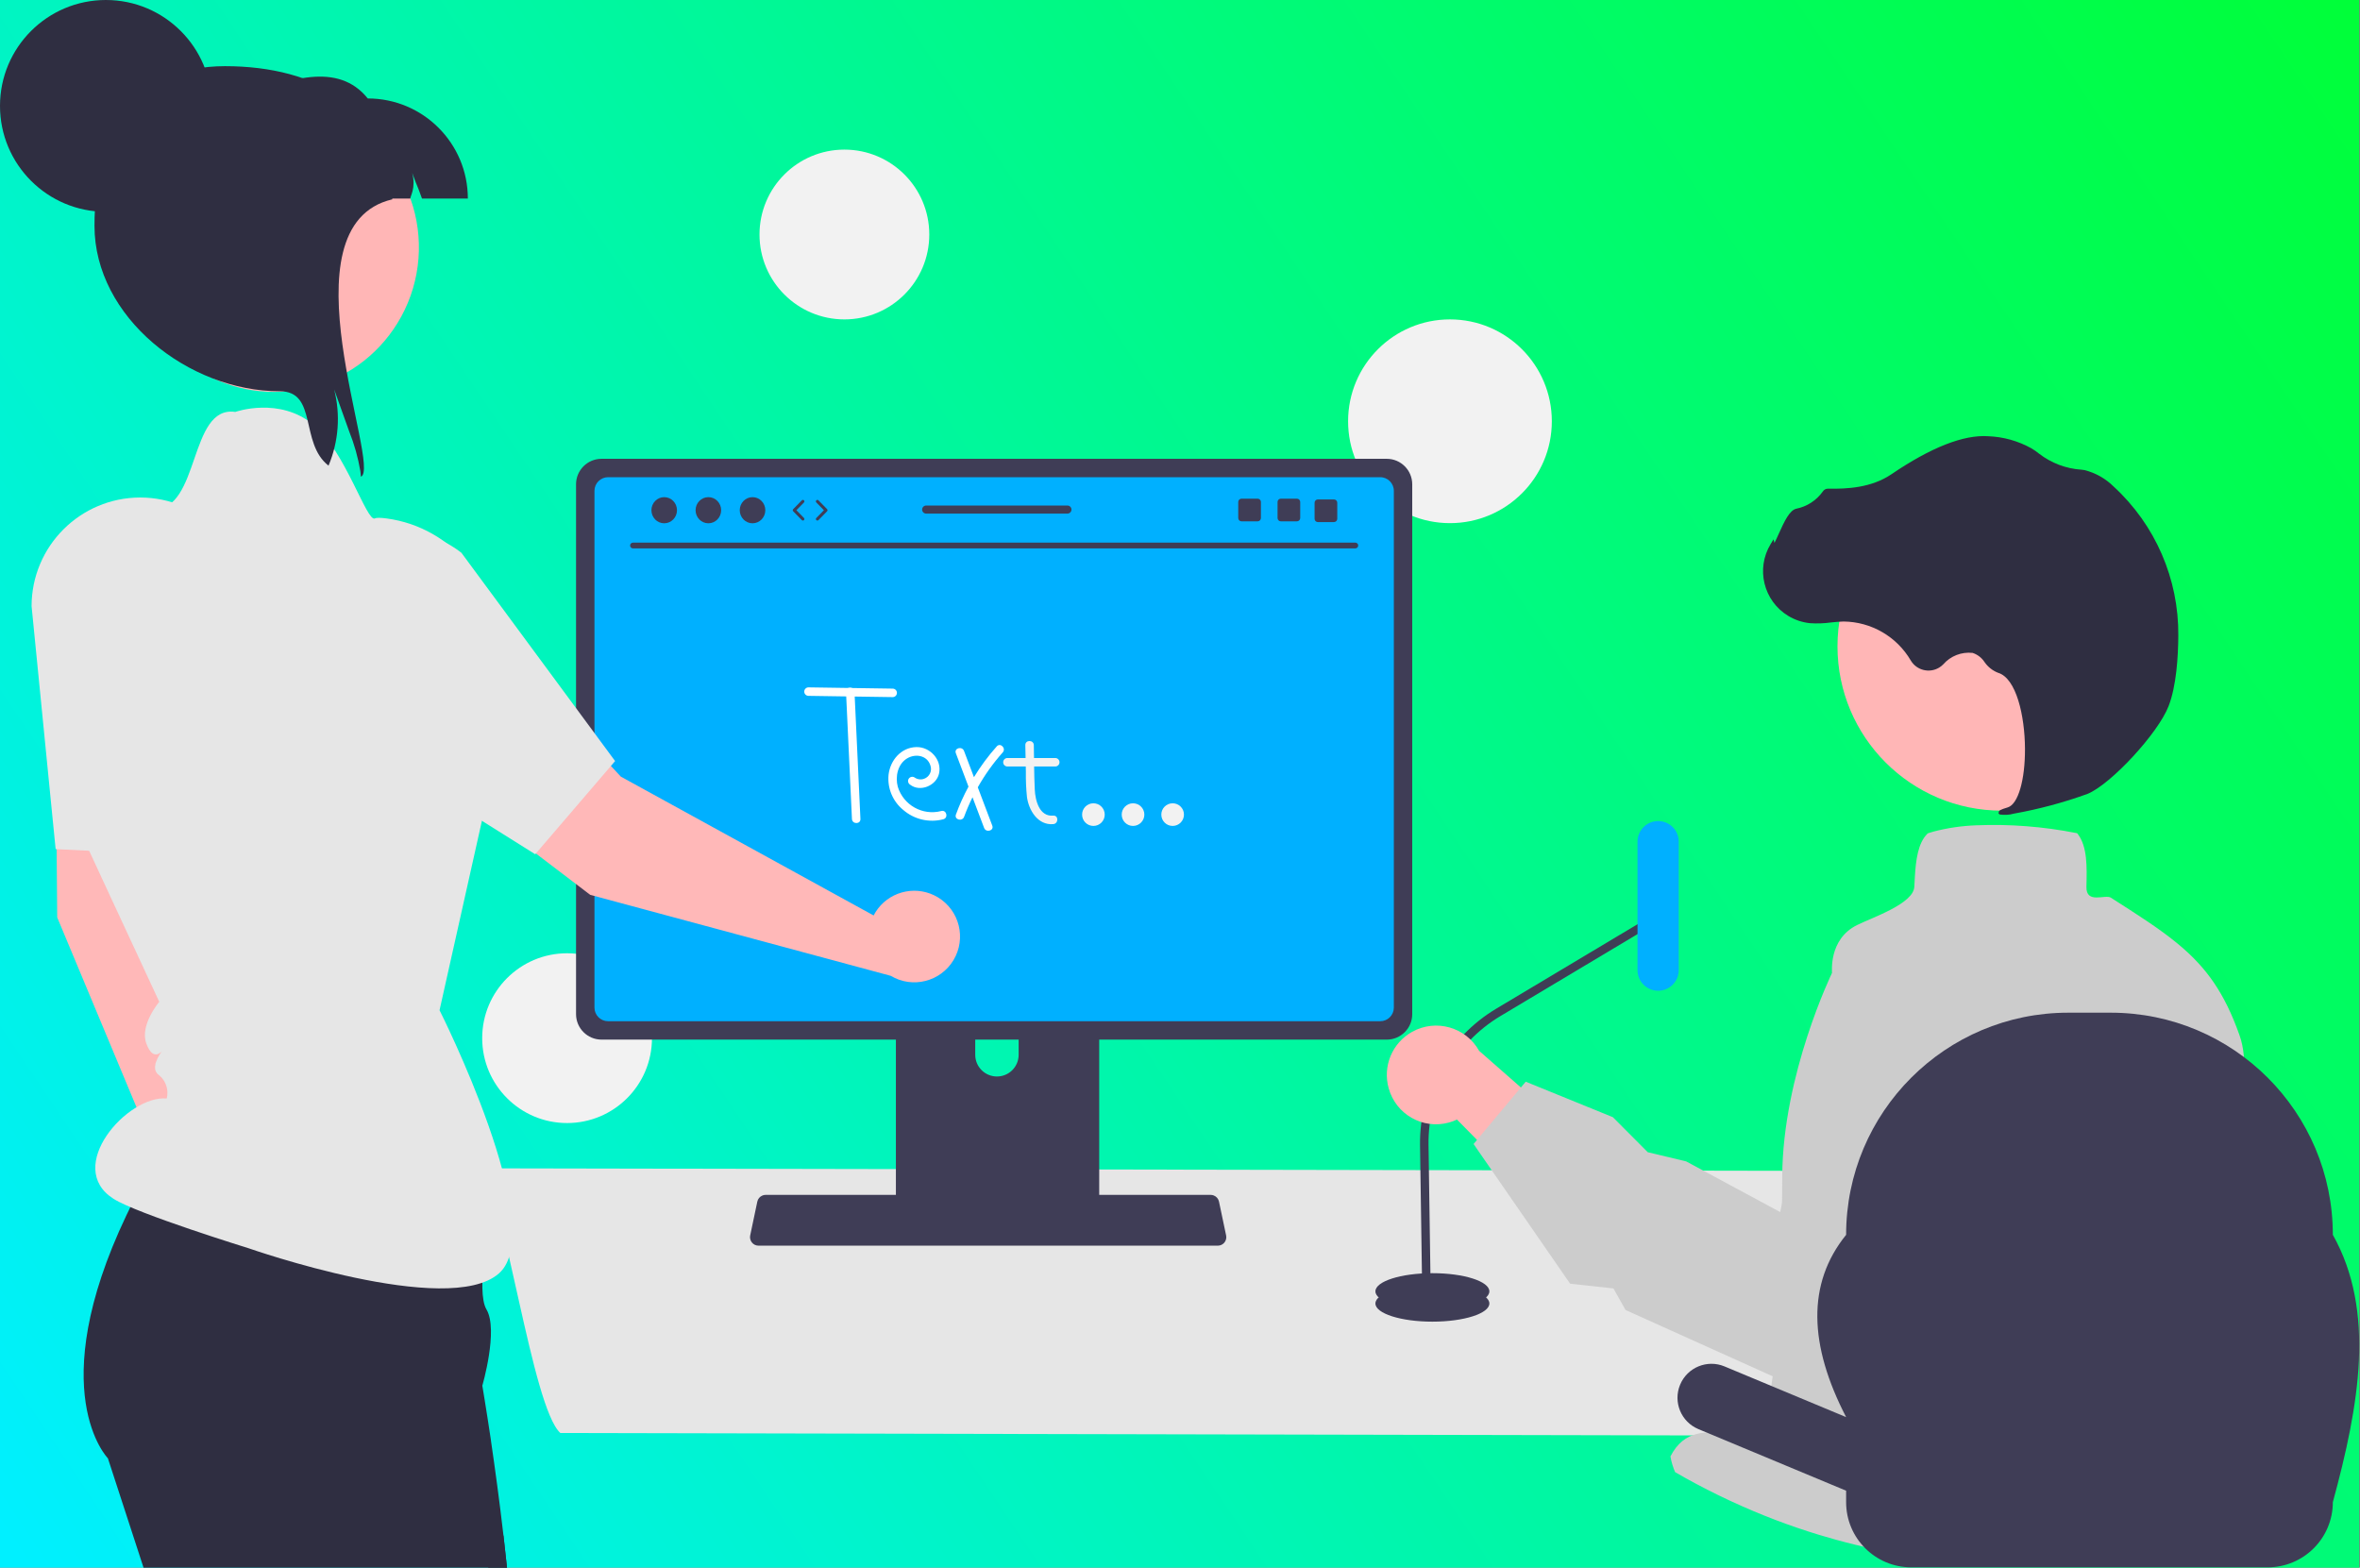 <svg width="834" height="554" viewBox="0 0 834 554" fill="none" xmlns="http://www.w3.org/2000/svg">
<rect x="0" y="0" width="834" height="554" fill="#808080" stroke="none"/>
<g clip-path="url(#clip0_6_108)">
<rect width="834" height="554" fill="url(#paint0_linear_6_108)"/>
<path d="M512.401 184.87C532.283 184.87 548.401 168.752 548.401 148.87C548.401 128.988 532.283 112.87 512.401 112.87C492.519 112.87 476.401 128.988 476.401 148.87C476.401 168.752 492.519 184.87 512.401 184.87Z" fill="#F2F2F2"/>
<path d="M298.401 112.87C314.97 112.87 328.401 99.439 328.401 82.87C328.401 66.302 314.97 52.87 298.401 52.87C281.833 52.87 268.401 66.302 268.401 82.87C268.401 99.439 281.833 112.87 298.401 112.87Z" fill="#F2F2F2"/>
<path d="M200.401 396.87C216.97 396.87 230.401 383.439 230.401 366.87C230.401 350.302 216.97 336.87 200.401 336.87C183.833 336.87 170.401 350.302 170.401 366.87C170.401 383.439 183.833 396.87 200.401 396.87Z" fill="#F2F2F2"/>
<path d="M169.909 412.87C178.599 423.17 187.999 497.426 198.029 506.406L668.609 507.406C678.639 498.426 688.039 424.17 696.729 413.87L169.909 412.87H169.909Z" fill="#E6E6E6"/>
<path d="M316.599 325.646V428.206H388.449V325.646C388.451 324.131 387.466 322.793 386.019 322.346C385.687 322.236 385.339 322.182 384.989 322.186H320.069C318.156 322.182 316.603 323.73 316.599 325.642V325.646H316.599ZM344.639 360.886C344.678 356.65 348.144 353.247 352.38 353.287C356.56 353.325 359.94 356.705 359.979 360.886V372.786C359.959 377.022 356.508 380.439 352.272 380.419C348.065 380.399 344.659 376.993 344.639 372.786V360.886Z" fill="#3F3D56"/>
<path d="M203.569 171.126V358.386C203.573 363.355 207.6 367.382 212.569 367.386H490.069C495.038 367.382 499.065 363.355 499.069 358.386V171.126C499.057 166.162 495.033 162.142 490.069 162.136H212.569C207.605 162.142 203.581 166.162 203.569 171.126Z" fill="#3F3D56"/>
<path d="M210.079 173.456V356.076C210.083 358.73 212.234 360.881 214.889 360.886H487.759C490.413 360.881 492.564 358.73 492.569 356.076V173.456C492.569 170.798 490.417 168.641 487.759 168.636H214.889C212.231 168.641 210.079 170.798 210.079 173.456Z" fill="#00B0FF"/>
<path d="M265.719 439.086C266.282 439.791 267.136 440.2 268.039 440.196H430.379C432.029 440.194 433.364 438.855 433.362 437.205C433.362 437 433.341 436.796 433.299 436.596L430.779 424.626C430.567 423.634 429.867 422.817 428.919 422.456C428.581 422.323 428.222 422.255 427.859 422.256H270.549C270.186 422.255 269.827 422.323 269.489 422.456C268.541 422.817 267.841 423.634 267.629 424.626L265.109 436.596C264.927 437.475 265.151 438.39 265.719 439.086H265.719Z" fill="#3F3D56"/>
<path d="M223.662 193.792H478.986C479.546 193.78 479.991 193.316 479.979 192.755C479.967 192.211 479.529 191.774 478.986 191.762H223.662C223.101 191.774 222.657 192.238 222.669 192.799C222.681 193.343 223.119 193.781 223.662 193.792Z" fill="#3F3D56"/>
<path d="M795.943 392.196C795.923 392.146 795.913 392.106 795.893 392.067C795.507 391.026 795.056 390.011 794.543 389.027C791.633 383.557 794.713 375.157 791.433 365.877C786.133 350.837 779.673 341.967 770.203 334.017C769.923 333.777 769.643 333.547 769.353 333.307L769.343 333.297C763.023 328.107 755.403 323.257 745.943 317.217C743.973 315.957 737.163 319.597 737.323 313.357C737.503 306.427 737.693 299.247 734.293 294.767L734.073 294.477L733.723 294.387C722.066 292.081 710.176 291.164 698.303 291.657H698.293C693.252 291.844 688.246 292.578 683.363 293.847C683.003 293.947 682.643 294.047 682.293 294.167C682.023 294.237 681.753 294.327 681.483 294.417L681.263 294.497L681.093 294.657C677.803 297.947 677.043 303.847 676.683 309.997V310.007C676.613 311.127 676.553 312.247 676.503 313.366C676.223 319.347 661.793 324.176 656.293 326.886C645.963 331.986 647.521 343.87 647.401 343.87C647.401 343.87 630.033 379.526 629.823 415.636C629.813 417.646 629.8 419.667 629.783 421.696C629.663 438.516 629.343 455.626 628.083 471.216C627.533 477.917 626.823 484.326 625.873 490.316C621.253 519.486 600.323 495.266 590.313 514.676C590.642 516.585 591.196 518.448 591.963 520.226C593.113 520.906 594.293 521.566 595.463 522.226C600.653 525.116 605.94 527.813 611.323 530.316C611.623 530.456 611.923 530.597 612.223 530.726C622.097 535.295 632.275 539.178 642.683 542.346C644.713 542.966 646.743 543.556 648.793 544.116C666.927 549.122 685.599 551.919 704.403 552.446C704.479 552.438 704.556 552.435 704.633 552.436C726.872 551.822 748.965 548.637 770.473 542.946C770.773 542.867 771.073 542.787 771.373 542.706C772.783 542.326 774.183 541.946 775.583 541.547C787.961 538.024 800.088 533.675 811.883 528.526C811.895 528.966 811.939 529.403 812.013 529.836C812.023 529.978 812.043 530.118 812.073 530.256C812.093 530.096 812.113 529.937 812.123 529.776C812.183 529.307 812.233 528.826 812.283 528.346C818.403 468.667 805.693 417.997 795.943 392.197V392.196Z" fill="#CCCCCC"/>
<path d="M707.419 286.474C739.491 286.474 765.49 260.475 765.49 228.403C765.49 196.331 739.491 170.332 707.419 170.332C675.347 170.332 649.348 196.331 649.348 228.403C649.348 260.475 675.347 286.474 707.419 286.474Z" fill="#FFB6B6"/>
<path d="M711.718 287.52C720.571 285.938 729.274 283.603 737.73 280.539C746.032 277.097 762.612 259.157 766.342 249.579C769.113 242.462 769.747 232.068 769.791 224.602C769.977 204.61 761.678 185.475 746.954 171.95C744.104 169.114 740.54 167.102 736.641 166.125C736.3 166.063 735.952 166.017 735.604 165.987C730.13 165.631 724.886 163.647 720.547 160.29C719.699 159.605 718.803 158.982 717.866 158.426C713.193 155.822 707.971 154.36 702.626 154.16C693.943 153.559 682.427 158.078 668.4 167.597C661.353 172.38 652.714 172.829 645.973 172.686C645.207 172.687 644.5 173.094 644.114 173.756C641.866 176.876 638.52 179.028 634.749 179.782C632.457 180.333 630.656 184.007 628.537 188.752C628.057 189.829 627.496 191.086 627.067 191.867L626.74 190.59L625.713 192.286C620.431 201.011 623.222 212.367 631.947 217.65C634.292 219.07 636.924 219.95 639.651 220.226C642.097 220.391 644.553 220.307 646.982 219.974C648.463 219.821 649.994 219.663 651.486 219.633C661.279 219.727 670.304 224.959 675.251 233.412C677.307 236.868 681.776 238.003 685.232 235.947C685.775 235.624 686.273 235.232 686.715 234.781C689.302 231.811 693.179 230.296 697.094 230.725C698.836 231.293 700.329 232.442 701.325 233.98C702.501 235.681 704.157 236.993 706.082 237.748C712.529 239.627 715.54 252.929 715.609 264.494C715.675 275.641 713.181 284.2 709.544 285.308C706.744 286.16 706.456 286.427 706.348 286.972L706.251 287.461L706.655 287.821C708.344 288.086 710.071 287.983 711.718 287.52H711.718Z" fill="#2F2E41"/>
<path d="M506.191 467.056C517.31 467.056 526.323 464.179 526.323 460.631C526.323 457.082 517.31 454.206 506.191 454.206C495.072 454.206 486.059 457.082 486.059 460.631C486.059 464.179 495.072 467.056 506.191 467.056Z" fill="#3F3D56"/>
<path d="M506.191 462.773C517.31 462.773 526.323 459.896 526.323 456.347C526.323 452.799 517.31 449.922 506.191 449.922C495.072 449.922 486.059 452.799 486.059 456.347C486.059 459.896 495.072 462.773 506.191 462.773Z" fill="#3F3D56"/>
<path d="M502.651 460.653L505.651 460.608L504.824 404.59C504.579 385.989 514.241 368.66 530.193 359.09L587.452 324.864L585.913 322.288L528.654 356.516C511.783 366.636 501.565 384.963 501.824 404.635L502.651 460.653V460.653Z" fill="#3F3D56"/>
<path d="M585.966 350.117H585.966C581.944 350.117 578.684 346.857 578.684 342.835V297.431C578.684 293.409 581.944 290.149 585.966 290.149H585.966C589.987 290.149 593.248 293.409 593.248 297.431V342.835C593.248 346.857 589.987 350.117 585.966 350.117Z" fill="#00B0FF"/>
<path d="M490.737 384.553C493.26 393.782 502.787 399.218 512.016 396.695C513 396.426 513.959 396.071 514.88 395.633L558.063 439.512L564.745 408.226L522.713 371.354C518.021 362.956 507.409 359.953 499.012 364.645C491.985 368.572 488.564 376.802 490.737 384.553H490.737V384.553Z" fill="#FFB6B6"/>
<path d="M716.301 338.735L716.027 338.582L684.54 327.754C676.454 324.973 667.563 325.799 660.127 330.022C658.42 330.987 656.815 332.122 655.336 333.409L655.326 333.411C650.392 337.673 646.992 343.436 645.647 349.815L629.109 428.333L595.857 410.413L582.307 407.177L569.973 394.799L539.172 382.258L537.463 384.299L521.965 402.823L520.747 404.279L554.872 453.649L570.169 455.314L574.454 462.937L574.756 463.075L587.296 468.727L640.778 492.823L666.677 473.002L670.729 469.891C704.235 438.848 719.898 413.876 726.437 394.857C729.898 384.81 730.81 376.439 730.467 369.69C729.402 348.833 716.833 339.134 716.301 338.735H716.301Z" fill="#CCCCCC"/>
<path d="M745.901 357.87H730.901C687.547 357.87 652.401 393.016 652.401 436.37V436.37C638.408 453.674 639.265 475.403 652.401 500.79L609.406 482.865C603.283 480.328 596.263 483.235 593.726 489.358C591.197 495.462 594.078 502.462 600.17 505.017L652.401 526.792V530.846C652.401 543.562 662.709 553.87 675.425 553.87H801.377C814.093 553.87 824.401 543.562 824.401 530.846C833.739 496.589 839.583 463.366 824.401 436.37C824.401 393.016 789.255 357.87 745.901 357.87V357.87Z" fill="#3F3D56"/>
<path d="M386.401 291.87C388.61 291.87 390.401 290.079 390.401 287.87C390.401 285.661 388.61 283.87 386.401 283.87C384.192 283.87 382.401 285.661 382.401 287.87C382.401 290.079 384.192 291.87 386.401 291.87Z" fill="#F2F2F2"/>
<path d="M400.401 291.87C402.61 291.87 404.401 290.079 404.401 287.87C404.401 285.661 402.61 283.87 400.401 283.87C398.192 283.87 396.401 285.661 396.401 287.87C396.401 290.079 398.192 291.87 400.401 291.87Z" fill="#F2F2F2"/>
<path d="M414.401 291.87C416.61 291.87 418.401 290.079 418.401 287.87C418.401 285.661 416.61 283.87 414.401 283.87C412.192 283.87 410.401 285.661 410.401 287.87C410.401 290.079 412.192 291.87 414.401 291.87Z" fill="#F2F2F2"/>
<path d="M285.661 245.905L315.519 246.35C316.347 246.322 316.995 245.627 316.967 244.798C316.939 244.01 316.307 243.378 315.519 243.35L285.661 242.905C284.833 242.934 284.184 243.629 284.213 244.457C284.241 245.245 284.873 245.878 285.661 245.905Z" fill="white"/>
<path d="M321.633 277.301C325.166 280.028 330.846 277.642 331.832 273.43C332.981 268.521 328.693 263.901 323.828 264.007C318.417 264.126 314.592 268.677 314.006 273.799C313.548 278.523 315.474 283.164 319.142 286.174C323.044 289.589 328.389 290.837 333.399 289.505C335.247 288.96 334.46 286.064 332.602 286.612C326.016 288.31 319.26 284.526 317.268 278.023C316.326 274.485 317.215 270.066 320.513 268.041C323.478 266.222 327.674 266.882 328.804 270.528C329.475 272.448 328.462 274.548 326.542 275.219C325.396 275.62 324.126 275.43 323.147 274.711C322.431 274.298 321.516 274.538 321.095 275.249C320.697 275.967 320.934 276.87 321.633 277.301V277.301V277.301Z" fill="white"/>
<path d="M352.241 263.763C349.23 267.135 346.533 270.775 344.184 274.638L340.678 265.372C340.002 263.583 337.1 264.359 337.785 266.17C339.275 270.108 340.765 274.047 342.255 277.985C340.54 281.16 339.056 284.455 337.817 287.845C337.153 289.661 340.051 290.444 340.709 288.642C341.574 286.29 342.565 283.987 343.676 281.742C345.041 285.35 346.406 288.958 347.771 292.566C348.448 294.355 351.349 293.579 350.664 291.768C348.956 287.254 347.248 282.739 345.54 278.224C348.029 273.806 350.987 269.668 354.363 265.884C355.647 264.449 353.532 262.32 352.241 263.763V263.763Z" fill="white"/>
<path d="M298.969 244.44L301.067 289.406C301.156 291.329 304.157 291.34 304.067 289.406L301.969 244.44C301.879 242.517 298.879 242.506 298.969 244.44V244.44V244.44Z" fill="white"/>
<path d="M372.968 267.87H365.412C365.393 266.352 365.373 264.834 365.342 263.318C365.303 261.39 362.303 261.384 362.342 263.318C362.373 264.835 362.403 266.353 362.434 267.87H355.96C355.132 267.899 354.483 268.594 354.512 269.422C354.539 270.21 355.172 270.843 355.96 270.87H362.494C362.507 271.508 362.52 272.146 362.533 272.783C362.49 275.735 362.617 278.686 362.912 281.623C363.552 286.339 366.749 291.697 372.209 291.234C374.119 291.073 374.136 288.071 372.209 288.234C367.281 288.652 365.866 282.862 365.681 279.07C365.548 276.342 365.49 273.606 365.451 270.87H372.968C373.797 270.841 374.445 270.146 374.416 269.318C374.388 268.53 373.756 267.898 372.968 267.87V267.87Z" fill="#F2F2F2"/>
<path d="M78.671 407.591C77.699 407.595 76.73 407.686 75.774 407.864L59.873 307.198L75.803 210.287C77.99 196.986 68.98 184.43 55.678 182.243C43.674 180.269 32.049 187.436 28.421 199.048V199.048C22.449 218.158 19.494 238.082 19.662 258.102L20.218 324.193L62.61 425.695C63.672 434.568 71.726 440.9 80.599 439.838C89.472 438.776 95.805 430.721 94.742 421.848C93.768 413.712 86.866 407.588 78.671 407.591V407.591V407.591Z" fill="#FFB8B8"/>
<path d="M49.549 175.81C28.361 175.845 11.194 193.012 11.159 214.2L18.959 293L19.659 300.06L20.019 300.08L47.409 301.44H47.419L60.709 302.1L62.989 302.21L65.599 293L87.939 214.2C87.916 193.007 70.742 175.833 49.549 175.81V175.81Z" fill="#E6E6E6"/>
<path d="M50.729 554L38.129 515.34C38.129 515.34 15.029 491.85 44.659 429.49C45.309 428.11 45.989 426.72 46.699 425.3C47.939 422.81 49.266 420.256 50.679 417.64C52.819 413.84 54.989 409.91 57.439 405.85L59.679 406.25L61.799 406.62L69.049 407.9H69.059L174.049 426.4C174.049 426.4 172.119 435.02 171.079 444.27C170.249 451.86 169.979 459.54 171.939 462.79C176.179 470.05 170.449 489.67 170.449 489.67C170.449 489.67 170.769 491.57 171.309 494.93V494.94C171.839 498.21 172.579 502.85 173.419 508.47C173.459 508.85 173.509 509.23 173.569 509.61C174.899 518.71 176.489 530.2 177.909 542.55C178.349 546.3 178.769 550.13 179.169 554L50.729 554H50.729Z" fill="#2F2E41"/>
<path d="M20.803 196.193C23.44 188.922 29.599 183.495 37.145 181.796C42.648 180.231 48.376 179.605 54.088 179.944C70.808 180.603 66.592 143.144 83.148 145.57C83.148 145.57 98.731 140.008 110.924 150.199C122 159.457 129.636 184.635 132.479 183.203C133.083 182.904 134.534 182.936 136.564 183.205C160.287 186.354 177.359 207.635 175.949 231.525L174.744 251.947C174.744 251.947 183.262 264.77 170.901 287.407L155.329 357C155.329 357 194.29 434.168 176.329 450C158.368 465.832 87.945 441.146 87.945 441.146C87.945 441.146 48.453 428.938 40.124 423.647C22.531 412.47 45.017 386.985 58.919 388.186C59.667 385.222 58.683 382.089 56.373 380.085C52.531 377.632 56.836 372.077 57.16 371.567C56.79 371.938 53.873 374.993 51.651 368.558C49.429 362.124 56.281 354.022 56.281 354.022L36.93 312.359L21.7 279.445L19.848 275.649L23.025 255.169L22.728 254.554C15.959 240.441 14.46 224.372 18.504 209.251C19.971 203.69 21.027 198.623 20.803 196.193L20.803 196.193Z" fill="#E6E6E6"/>
<path d="M179.169 554H172.489C174.339 550.03 176.169 546.18 177.909 542.55C178.349 546.3 178.769 550.13 179.169 554Z" fill="#2F2E41"/>
<path d="M310.29 321.054C309.698 321.825 309.177 322.648 308.733 323.512L219.403 274.455L152.53 202.527C143.352 192.655 127.908 192.092 118.035 201.271C109.126 209.554 107.676 223.133 114.635 233.11L114.635 233.11C126.089 249.531 140.033 264.066 155.965 276.19L208.562 316.214L314.772 344.838C322.438 349.43 332.375 346.938 336.968 339.272C341.561 331.606 339.069 321.669 331.403 317.076C324.373 312.865 315.305 314.573 310.29 321.054H310.29Z" fill="#FFB8B8"/>
<path d="M189.374 301.609L215.892 270.676L217.37 268.947L163.052 195.336C160.704 193.508 158.147 191.966 155.434 190.744L155.427 190.737C136.129 181.965 113.373 190.499 104.602 209.798C97.238 225.998 101.976 245.136 116.047 256.03L131.9 265.971L189.137 301.881L189.374 301.609Z" fill="#E6E6E6"/>
<path d="M141.78 111.909C128.24 136.668 97.193 145.762 72.435 132.223C47.677 118.683 38.582 87.637 52.122 62.878C65.662 38.12 96.708 29.026 121.466 42.565C131.866 48.252 139.965 57.379 144.376 68.381C144.61 68.966 144.82 69.55 145.031 70.159C149.971 83.9 148.787 99.099 141.78 111.91V111.909Z" fill="#FFB6B6"/>
<path d="M149.124 70.159C146.925 64.007 147.884 67.211 145.662 61.083C147.112 66.51 144.82 69.55 145.031 70.159H84.193V34.793C102.017 27.729 119.442 21.718 129.967 34.793C149.499 34.794 165.332 50.627 165.333 70.159L149.124 70.159V70.159Z" fill="#2F2E41"/>
<path d="M127.558 168.466C127.512 167.811 127.442 167.133 127.348 166.478C126.53 161.674 125.205 156.969 123.395 152.444C121.641 147.509 119.863 142.55 118.086 137.615C120.375 146.574 119.677 156.035 116.097 164.56C105.829 156.561 112.308 138.27 98.882 138.27C66.604 138.27 33.391 112.097 33.391 79.795C33.391 47.517 47.237 23.379 79.515 23.379C111.817 23.379 138.014 38.161 138.645 70.439C98.882 79.795 135.067 165.192 127.558 168.466V168.466Z" fill="#2F2E41"/>
<path d="M37.424 74.848C58.093 74.848 74.848 58.093 74.848 37.424C74.848 16.755 58.093 0 37.424 0C16.755 0 0 16.755 0 37.424C0 58.093 16.755 74.848 37.424 74.848Z" fill="#2F2E41"/>
<path d="M234.723 184.923C237.218 184.923 239.241 182.855 239.241 180.304C239.241 177.753 237.218 175.685 234.723 175.685C232.227 175.685 230.205 177.753 230.205 180.304C230.205 182.855 232.227 184.923 234.723 184.923Z" fill="#3F3D56"/>
<path d="M250.331 184.923C252.826 184.923 254.849 182.855 254.849 180.304C254.849 177.753 252.826 175.685 250.331 175.685C247.835 175.685 245.812 177.753 245.812 180.304C245.812 182.855 247.835 184.923 250.331 184.923Z" fill="#3F3D56"/>
<path d="M265.938 184.923C268.434 184.923 270.457 182.855 270.457 180.304C270.457 177.753 268.434 175.685 265.938 175.685C263.443 175.685 261.42 177.753 261.42 180.304C261.42 182.855 263.443 184.923 265.938 184.923Z" fill="#3F3D56"/>
<path d="M283.736 183.954C283.597 183.954 283.458 183.901 283.354 183.794L280.305 180.677C280.102 180.47 280.102 180.138 280.305 179.93L283.354 176.814C283.561 176.603 283.899 176.6 284.109 176.806C284.32 177.012 284.324 177.35 284.117 177.561L281.434 180.304L284.117 183.046C284.324 183.257 284.32 183.596 284.109 183.802C284.005 183.904 283.87 183.954 283.736 183.954V183.954Z" fill="#3F3D56"/>
<path d="M288.858 183.954C288.723 183.954 288.589 183.904 288.485 183.802C288.274 183.596 288.27 183.258 288.476 183.047L291.159 180.304L288.476 177.561C288.27 177.35 288.274 177.012 288.485 176.806C288.695 176.599 289.034 176.603 289.24 176.814L292.288 179.93C292.492 180.138 292.492 180.47 292.288 180.677L289.24 183.794C289.136 183.901 288.997 183.954 288.858 183.954L288.858 183.954Z" fill="#3F3D56"/>
<path d="M458.311 176.22H452.642C451.996 176.22 451.472 176.743 451.472 177.39V183.064C451.472 183.71 451.996 184.234 452.642 184.234H458.311C458.957 184.234 459.486 183.71 459.486 183.064V177.39C459.486 176.743 458.957 176.22 458.311 176.22Z" fill="#3F3D56"/>
<path d="M444.42 176.22H438.752C438.105 176.22 437.582 176.743 437.582 177.39V183.064C437.582 183.71 438.105 184.234 438.752 184.234H444.42C445.067 184.234 445.596 183.71 445.596 183.064V177.39C445.596 176.743 445.067 176.22 444.42 176.22Z" fill="#3F3D56"/>
<path d="M471.4 176.487H465.732C465.085 176.487 464.562 177.01 464.562 177.657V183.331C464.562 183.977 465.085 184.501 465.732 184.501H471.4C472.047 184.501 472.576 183.977 472.576 183.331V177.657C472.576 177.01 472.047 176.487 471.4 176.487Z" fill="#3F3D56"/>
<path d="M377.221 178.645H327.295C326.504 178.645 325.868 179.287 325.868 180.072C325.868 180.857 326.504 181.498 327.295 181.498H377.221C378.007 181.498 378.648 180.857 378.648 180.072C378.648 179.287 378.007 178.645 377.221 178.645Z" fill="#3F3D56"/>
</g>
<defs>
<linearGradient id="paint0_linear_6_108" x1="834" y1="-7.4027e-05" x2="9" y2="554" gradientUnits="userSpaceOnUse">
<stop stop-color="#00FF38"/>
<stop offset="1" stop-color="#00F0FF"/>
</linearGradient>
<clipPath id="clip0_6_108">
<rect width="833.723" height="554" fill="white"/>
</clipPath>
</defs>
</svg>
